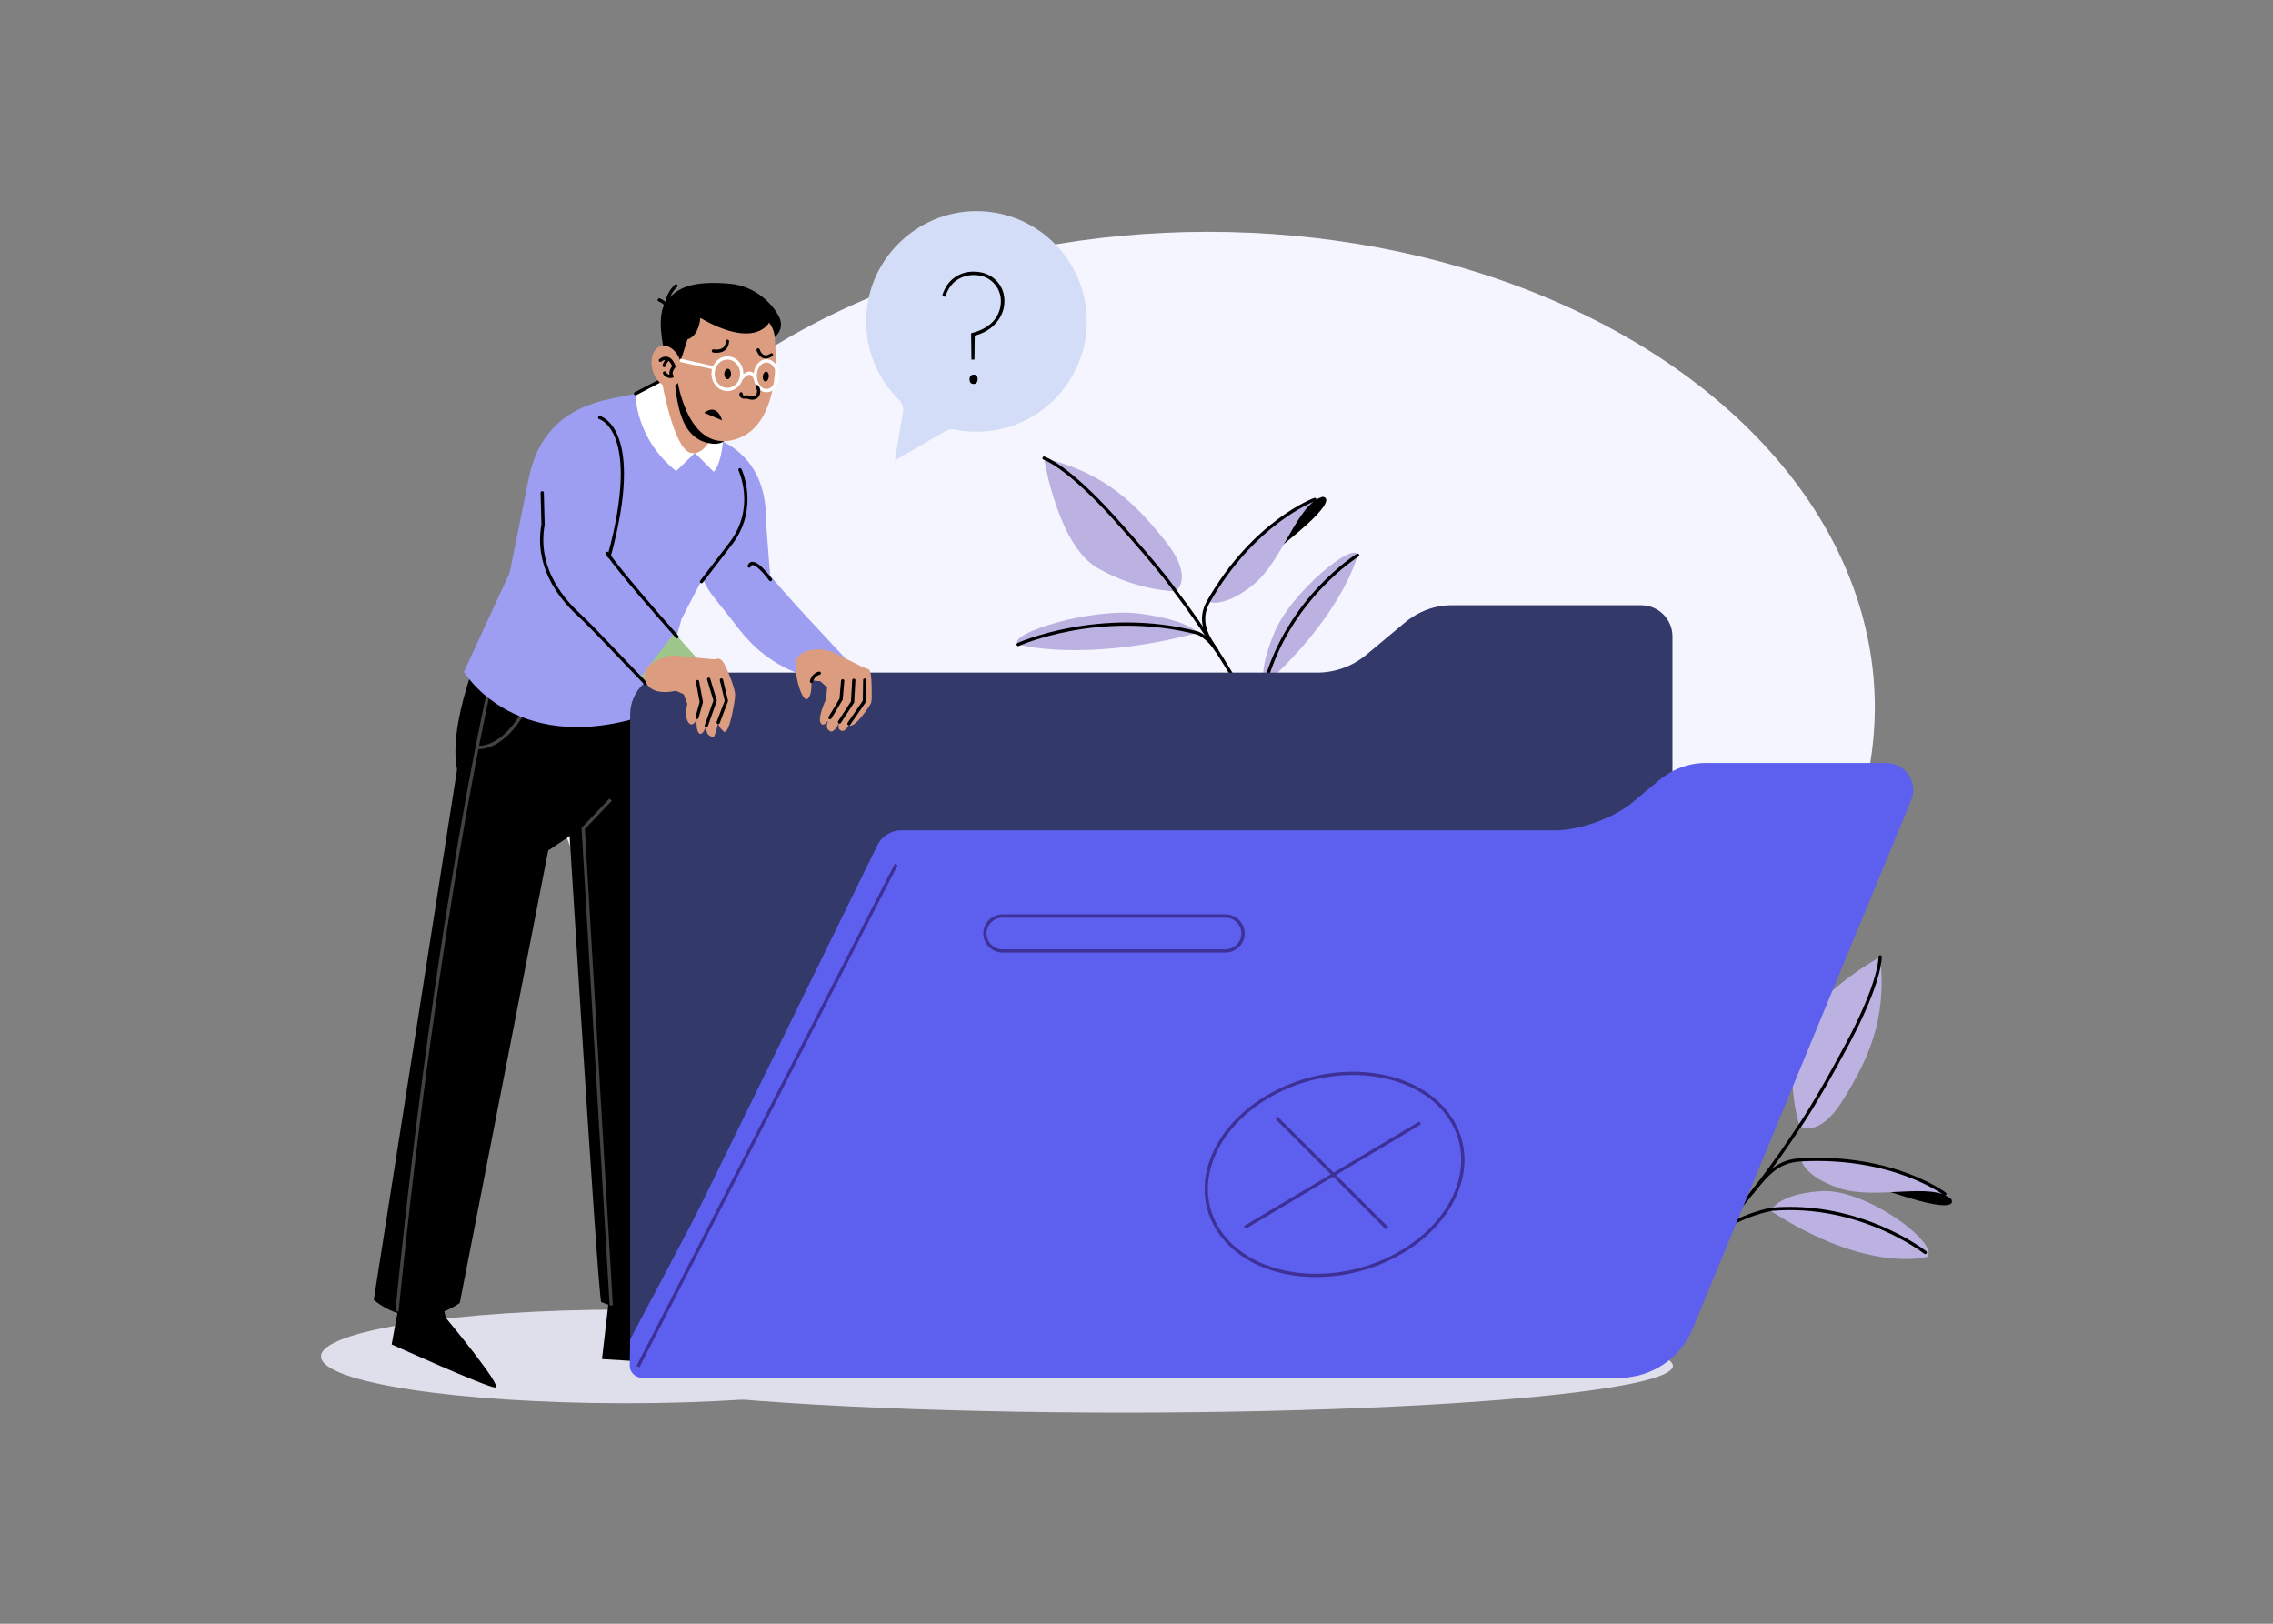 <?xml version="1.0" encoding="UTF-8"?>
<svg id="OBJECTS" xmlns="http://www.w3.org/2000/svg" viewBox="0 0 700 500">
  <rect x="0" y="0" width="700" height="500" fill="#808080" stroke="none"/>
  <defs>
    <style>
      .cls-1 {
        stroke: #fff;
      }

      .cls-1, .cls-2, .cls-3, .cls-4, .cls-5, .cls-6 {
        fill: none;
      }

      .cls-1, .cls-3, .cls-6 {
        stroke-miterlimit: 10;
      }

      .cls-7 {
        fill: #9d9ef1;
      }

      .cls-2, .cls-4, .cls-5 {
        stroke-linejoin: round;
      }

      .cls-2, .cls-5 {
        stroke: #3d3096;
      }

      .cls-3, .cls-4 {
        stroke: #000;
      }

      .cls-3, .cls-4, .cls-5 {
        stroke-linecap: round;
      }

      .cls-8 {
        fill: #bcb2e2;
      }

      .cls-9 {
        fill: #9ec68a;
      }

      .cls-10 {
        fill: #5d5fef;
      }

      .cls-11 {
        fill: #d3ddf7;
      }

      .cls-12 {
        fill: #fff;
      }

      .cls-13 {
        fill: #f5f5ff;
      }

      .cls-14 {
        fill: #333969;
      }

      .cls-15 {
        fill: #dfdfeb;
      }

      .cls-6 {
        stroke: #424242;
      }

      .cls-16 {
        fill: #db9c7f;
      }
    </style>
  </defs>
  <ellipse class="cls-13" cx="372.01" cy="217.76" rx="205.37" ry="146.39"/>
  <ellipse class="cls-15" cx="192.61" cy="417.69" rx="93.75" ry="14.42"/>
  <ellipse class="cls-15" cx="345.84" cy="420.58" rx="169.36" ry="14.42"/>
  <g>
    <path class="cls-11" d="M299.77,65.01c-17.49.48-31.96,14.48-32.97,31.95-.59,10.27,3.39,19.62,10.09,26.21.99.97,1.45,2.36,1.22,3.73l-2.52,14.89,15.48-9.02c.88-.51,1.92-.7,2.92-.5,3.78.76,7.79.9,11.92.28,15.29-2.32,27.22-14.97,28.63-30.38,1.88-20.53-14.51-37.72-34.78-37.16Z"/>
    <path d="M299.17,110.73l-.1-8.12c1.18-.29,2.27-.66,3.24-1.13.98-.46,1.83-1,2.57-1.61.74-.61,1.35-1.29,1.85-2.04.5-.75.87-1.56,1.13-2.43.26-.87.38-1.78.38-2.74,0-1.38-.34-2.68-1.01-3.89-.67-1.22-1.63-2.2-2.88-2.96-1.25-.75-2.74-1.13-4.47-1.13-1.86,0-3.58.51-5.17,1.54-1.59,1.03-2.8,2.77-3.63,5.24l-.87-.58c.74-2.34,1.97-4.13,3.7-5.38,1.73-1.25,3.7-1.87,5.91-1.87,1.89,0,3.55.4,4.97,1.2,1.43.8,2.54,1.88,3.34,3.24.8,1.36,1.2,2.89,1.2,4.59,0,1.28-.22,2.48-.65,3.6-.43,1.12-1.04,2.15-1.83,3.08-.78.93-1.74,1.74-2.86,2.43-1.12.69-2.39,1.21-3.8,1.56l-.1,7.4h-.96ZM298.59,116.79c0-.42.11-.76.34-1.03.22-.27.53-.41.91-.41.45,0,.77.13.96.38.19.26.29.61.29,1.06,0,.38-.1.72-.31,1.01-.21.29-.52.43-.94.43s-.73-.13-.94-.38-.31-.61-.31-1.06Z"/>
  </g>
  <g>
    <path d="M201.46,397.39l1.51,11.36s28.25,12.03,25.63,12.21c-2.62.17-43.22-2.45-43.22-2.45l2.39-20.62,13.69-.5Z"/>
    <path class="cls-6" d="M193.59,211.96s-2.25,21.67-3.94,22.8c-1.69,1.13-3.94,1.69-3.94,1.69l3.66-24.77,4.22.28Z"/>
    <g>
      <path d="M148.98,197.07s-11.45,25.86-8.13,40.27l63.48-9.68-1.32-26.86-54.03-3.72Z"/>
      <path d="M204.33,227.65s.36,62.04.8,83.66c.44,21.62,4.22,88.37,4.22,88.37,0,0-11.85,6.54-24.2,1.25-.99-.42-11.62-173.86-11.62-173.86l30.8.58Z"/>
      <path d="M141.9,229.66l-26.79,170.59s11.7,10.96,26.47.99l27.24-139.34,13.23-8.88,1.97-25.42-42.12,2.07Z"/>
      <path d="M134.87,396.02l2.44,9.8s17.82,21.44,15.2,21.44-31.9-13.27-31.9-13.27l3.75-20.42,10.51,2.45Z"/>
      <path class="cls-6" d="M151.68,207.54s-16.88,70.97-29.43,196.28"/>
      <path class="cls-6" d="M163.26,215.17s-5.91,14.78-16.01,15.02"/>
      <polyline class="cls-6" points="188.23 401.96 179.59 255.11 188.03 246.26"/>
      <path class="cls-7" d="M188.11,122.77c4.39-.9,7.6-1.54,7.6-1.54l27.39,14.96s.09.05.14.08c8.98,4.95,12.94,13.36,12.71,25.14l1.33,17.06-14.85-12.05-12.55,24.2-7.97,28.57c-42.53,15.47-59.05-12.3-59.05-12.3l14.09-30.51,5.69-28.17c2.7-14.46,11.06-22.48,25.46-25.43Z"/>
    </g>
    <g>
      <path class="cls-8" d="M418.09,170.97s-4.29,17.95-28.58,39.86c0,0-2.32-3.28,2.87-15.91,5.19-12.64,24.69-28.43,25.71-23.95Z"/>
      <path class="cls-3" d="M418.09,170.97s-21.45,13.35-28.58,39.86c0,0-1.64,9.14,1.01,17.32"/>
      <path class="cls-8" d="M362.03,182.1s6.03-3.99-3.17-15.51c-8.74-10.95-18.1-20.86-37.34-25.5,0,0,4.18,26.73,16.46,33.82,12.28,7.09,24.05,7.19,24.05,7.19Z"/>
      <path class="cls-8" d="M313.56,198.45s20.02,5.73,55.18-3.55c0,0-1.91-3.7-17.21-5.88-15.31-2.18-41.78,6.22-37.97,9.43Z"/>
      <path class="cls-3" d="M313.56,198.45s25.18-11.33,55.18-3.55c0,0,3.07.98,5.98,5.44"/>
      <path class="cls-8" d="M329.21,217.92s20.81,15.69,55.97,6.41c0,0-5.92-12.54-21.23-14.72s-38.56,5.1-34.74,8.31Z"/>
      <path class="cls-3" d="M329.21,217.92s24.11-9.42,55.97,6.41c0,0,3.74,1.96,6.65,6.41"/>
      <path d="M407.2,153.01s6.46-.36-10.11,13.11c-15.65,12.72-13.78,12.95-13.78,12.95,0,0,6.92-20.09,23.89-26.06Z"/>
      <path class="cls-8" d="M372.12,185.3s4.67,2.15,13.81-5.22c9.14-7.37,13.5-24.83,21.27-27.07,0,0-19.45,4.93-35.08,32.29Z"/>
      <path class="cls-3" d="M399.63,248c-8.48-20.25-20.58-43.4-37.6-65.9,0,0-4.14-6.21-18.85-22.55-14.71-16.34-21.65-18.47-21.65-18.47"/>
      <path class="cls-3" d="M404.89,153.81s-18.64,6.75-32.77,31.49c-3.42,5.99-.12,11.12,2.6,15.03"/>
    </g>
    <g>
      <path class="cls-8" d="M593.58,387s-18.07,5.43-48.24-14.12c0,0,1.98-5.25,15.62-6.1,13.64-.84,36.24,15.99,32.61,20.22Z"/>
      <path class="cls-3" d="M592.9,385.67s-19.86-15.62-47.21-13.31c0,0-9.15,1.57-15.95,6.84"/>
      <path class="cls-8" d="M554.24,346.71s5.81,4.31,13.51-8.26c7.32-11.94,13.46-24.12,11.28-43.79,0,0-23.71,13.03-26.21,26.99-2.49,13.96,1.42,25.06,1.42,25.06Z"/>
      <path d="M600.86,369.17s3.79,5.24-16.5-1.41c-19.16-6.28-18.34-4.58-18.34-4.58,0,0,20.64-5.05,34.84,6Z"/>
      <path class="cls-8" d="M554.72,357.13s.71,5.09,11.86,8.8c11.15,3.7,28.18-2.08,34.27,3.24,0,0-14.67-13.69-46.14-12.04Z"/>
      <path class="cls-3" d="M505.06,404.49c16.15-14.87,33.81-34.12,49.17-57.78,0,0,4.43-6,14.79-25.4,10.36-19.4,10-26.65,10-26.65"/>
      <path class="cls-3" d="M598.94,367.65s-15.76-12.02-44.22-10.52c-6.89.36-10.02,3.72-15.18,10.17"/>
    </g>
    <path class="cls-14" d="M405.62,207.11c5.53,0,10.89-1.94,15.13-5.48l11.78-9.83c4.24-3.54,9.28-5.43,14.44-5.43h58.48c5.31,0,9.61,4.3,9.61,9.61v211.71c0,9.16-7.42,16.58-16.58,16.58H206.96c-7.12,0-12.9-5.77-12.9-12.9v-191.36c0-7.12,5.77-12.9,12.9-12.9h198.66Z"/>
    <path class="cls-10" d="M194.06,412.44s19.84-37.22,21.82-41.49l54.22-110.46c1.36-2.94,4.31-4.81,7.54-4.81h201.49c7.32,0,17.92-3.84,23.54-8.53l8.13-6.78c4.24-3.54,9.28-5.43,14.44-5.43h55.65c5.92,0,9.95,6.02,7.68,11.49l-67.3,162.77c-3.77,9.12-12.67,15.07-22.54,15.07H197.7c-1.96,0-3.77-1.68-3.77-3.64l.13-8.17Z"/>
    <line class="cls-2" x1="276.02" y1="266.18" x2="196.46" y2="420.84"/>
    <path class="cls-2" d="M308.8,292.83h68.54c1.87,0,3.61-.94,4.61-2.49h0c2.32-3.58-.3-8.27-4.61-8.27h-68.54c-1.87,0-3.61.94-4.61,2.49h0c-2.32,3.58.3,8.27,4.61,8.27Z"/>
    <g>
      <g>
        <line class="cls-5" x1="437.01" y1="345.99" x2="383.65" y2="377.78"/>
        <line class="cls-5" x1="393.38" y1="344.46" x2="426.91" y2="377.97"/>
      </g>
      <path class="cls-5" d="M393.66,335.94c-19.61,9.69-27.74,29.05-18.17,43.24,9.57,14.19,33.23,17.84,52.83,8.15,19.61-9.69,27.74-29.05,18.17-43.24-9.57-14.19-33.23-17.84-52.83-8.15Z"/>
    </g>
    <path class="cls-9" d="M207.68,194.9l9.9,11.11s-9.28,10.95-18.71,4.47l-1.51-2.17,10.33-13.41Z"/>
    <path class="cls-3" d="M184.68,128.6s13.56,3.55,2.89,42.75"/>
    <path class="cls-3" d="M208.51,196.07c-7.32-8.22-16.27-18.56-21.55-25.68"/>
    <path class="cls-3" d="M198.86,210.48c-7.02-7.2-16.52-17.45-20.66-21.25-6.46-5.92-13.16-15.45-10.97-27.69l-.26-9.81"/>
    <path class="cls-7" d="M241.03,205.22c-8.65-4.67-12.64-10.46-15.97-14.75-7.96-10.23-10.78-11.5-8.45-23.41l.13-12.46,17.27,18.69c6.59,8.75,21.79,24.43,27.41,30.6,0,0-6.59,8.79-20.39,1.33Z"/>
    <g>
      <path class="cls-16" d="M205.82,202.06c.8-.22,1.62-.29,2.44-.2,2.96.31,10.9,1.15,11.79,1.16,1.1.01,2-1.63,4.37,4.34,2.37,5.97,1.94,6.52,1.93,7.3s-1.73,12.24-3.57,10.52c-1.84-1.72-1.6-2.72-1.6-2.72,0,0-.99,4.65-1.52,4.47s-2.46-.19-2.15-3.47c0,0-1.06,3.19-2.15,2.4-1.09-.79-.85-4.25-.85-4.25,0,0-1.17,2.59-2.5.86-1.33-1.73-.34-5.74-.34-5.74l-1.12-2.98-2.41-1.04s-8.13,2.13-9.53-3.52c-1.07-4.34,4.54-6.41,7.2-7.14Z"/>
      <g>
        <polyline class="cls-3" points="222.17 209.38 223.7 215.8 221.18 222.46"/>
        <polyline class="cls-3" points="218.25 209.14 220.23 215.72 217.51 223.46"/>
        <polyline class="cls-3" points="214.81 209.88 215.97 216.2 214.65 220.93"/>
      </g>
    </g>
    <path class="cls-3" d="M208.18,88.01c-2.88,2.7-2.93,5.98-2.93,5.98,0,0-.99-1.23-2.22-1.62"/>
    <g>
      <g>
        <path class="cls-16" d="M249.38,200.23c2.74-.66,5.64-.21,8.15,1.07,3.3,1.69,8.47,4.32,9.14,4.52,1,.3,1.65-.24,1.78,5.83.05,2.4.05,4.06-.17,4.76-.21.71-5.06,7.95-6.66,6.93-.04-.03-.07-.05-.11-.08-.4.54-.94,1.21-1.48,1.66-.4.34-2.61.29-1.48-2.62,0,0-1.54,3.36-2.73,2.91-1.56-.58-1.3-2.08-.74-3.35-.72.98-1.62,1.77-2.25.93-1.25-1.66,1.58-7.55,1.58-7.55l.33-3.57-2.16-1.93s-7.71.19-7.53-5.31c.09-2.52,2.13-3.69,4.32-4.22Z"/>
        <g>
          <polyline class="cls-3" points="266.31 209.42 266.21 215.93 261.46 222.84"/>
          <polyline class="cls-3" points="262.94 209.47 262.56 216.18 258.55 222.31"/>
          <polyline class="cls-3" points="259.51 209.65 259.03 215.3 255.61 220.98"/>
        </g>
      </g>
      <path class="cls-16" d="M249.75,208.14s.77,5.82-1.11,7.1c-1.88,1.28-4.91-10.77-2.83-10.92,3.05-.23,3.93,3.82,3.93,3.82Z"/>
      <path class="cls-3" d="M252.31,207.3s-1.87.3-2.4,2.5"/>
    </g>
    <path class="cls-3" d="M216.03,179.11l9.09-11.84c8.31-10.99,2.77-22.61,2.77-22.61"/>
    <path class="cls-3" d="M237.29,178.47s-5.35-7.42-6.57-4.14"/>
    <g>
      <line class="cls-1" x1="239.36" y1="116.69" x2="237.81" y2="116.36"/>
      <path class="cls-12" d="M207.13,115.25l-11.42,5.97s-.3,13.55,12.52,23.85l5.76-5.6,5.8,5.81s2.21-1.73,2.86-9.6l-1.03-9.55-14.5-10.88Z"/>
      <polyline class="cls-4" points="221.63 126.14 207.13 115.25 195.71 121.23"/>
      <path class="cls-16" d="M203.81,117.31s3.53,20.64,8.76,22.1c5.23,1.46,8.49-8.86,8.49-8.86l-10.12-28.18-7.12,14.93Z"/>
      <path d="M223,133.04l.06,2.57s-.1.79-2.65,1.08c-11.18-.33-12.06-12.91-12.97-22.92,0,0,16.59,17.27,15.56,19.27Z"/>
      <path class="cls-16" d="M238.65,104.97s2.87,26.16-12.48,30.41c-15.35,4.25-19.02-20.78-18.49-29.43.53-8.66,4.85-12.93,15.61-13.32,15.91-.57,15.36,12.34,15.36,12.34Z"/>
      <path d="M215.67,97.88s-.29,5.5-3.94,6.6l-2.62,8.09s-2.2-3.59-4.62-4.87c0,0-2.67-10.68.69-14.92,3.36-4.24,8.03-6.39,19.33-5.45,8.6.71,13.63,6.81,15.27,9.92.53,1.01,1.83,3.83-1.2,6.58,0,0,.04-2.08-1.72-4.51,0,0-4.12,8.42-21.19-1.43"/>
      <path class="cls-16" d="M200.96,113.95c.95,3.45,3.66,5.73,6.07,5.1s3.59-3.95,2.64-7.4c-.95-3.45-3.66-5.73-6.07-5.1-2.4.64-3.59,3.95-2.64,7.4Z"/>
      <path d="M223.08,115.11c-.04.89.38,1.63.94,1.66.57.03,1.06-.67,1.1-1.56.04-.89-.38-1.63-.94-1.66-.57-.03-1.06.67-1.1,1.56Z"/>
      <path d="M234.92,115.84c-.09.83.25,1.55.76,1.61.51.05.99-.58,1.08-1.41.09-.83-.25-1.55-.76-1.61-.51-.05-.99.58-1.08,1.41Z"/>
      <path class="cls-3" d="M219.7,108.06s4.07.87,4.34-2.98"/>
      <path class="cls-3" d="M233.48,107.75s1.04,3.58,4.09,1.51"/>
      <path d="M222.37,129.44s-1.34-5.46-5.5-2.33l5.5,2.33Z"/>
      <path class="cls-4" d="M203.37,110.95s2.7-2.33,4.18,1.93c0,0-1.58,1.68-.58,2.99,0,0-1.56.35-2.33-1.02"/>
      <path class="cls-4" d="M204.54,112.57s.15-.95,1.2-2.02"/>
      <path class="cls-1" d="M232.57,115.7c0,2.53,1.55,4.58,3.47,4.58s3.47-2.05,3.47-4.58-1.55-4.58-3.47-4.58-3.47,2.05-3.47,4.58Z"/>
      <path class="cls-1" d="M219.59,115.08c0,2.68,1.98,4.85,4.42,4.85s4.42-2.17,4.42-4.85-1.98-4.85-4.42-4.85-4.42,2.17-4.42,4.85Z"/>
      <path class="cls-1" d="M232.73,117.03s-1.07-4.56-4.56-.32"/>
      <line class="cls-1" x1="219.68" y1="113.24" x2="209.42" y2="110.93"/>
      <path class="cls-3" d="M233.16,119.04c.51.65.61,1.41.36,2.25-.25.82-1.09,1.32-1.94,1.3-.39,0-.77-.11-1.14-.23-.16-.05-.48-.22-.66-.15-.85.37-1.83-.36-1.55-.94"/>
    </g>
  </g>
</svg>